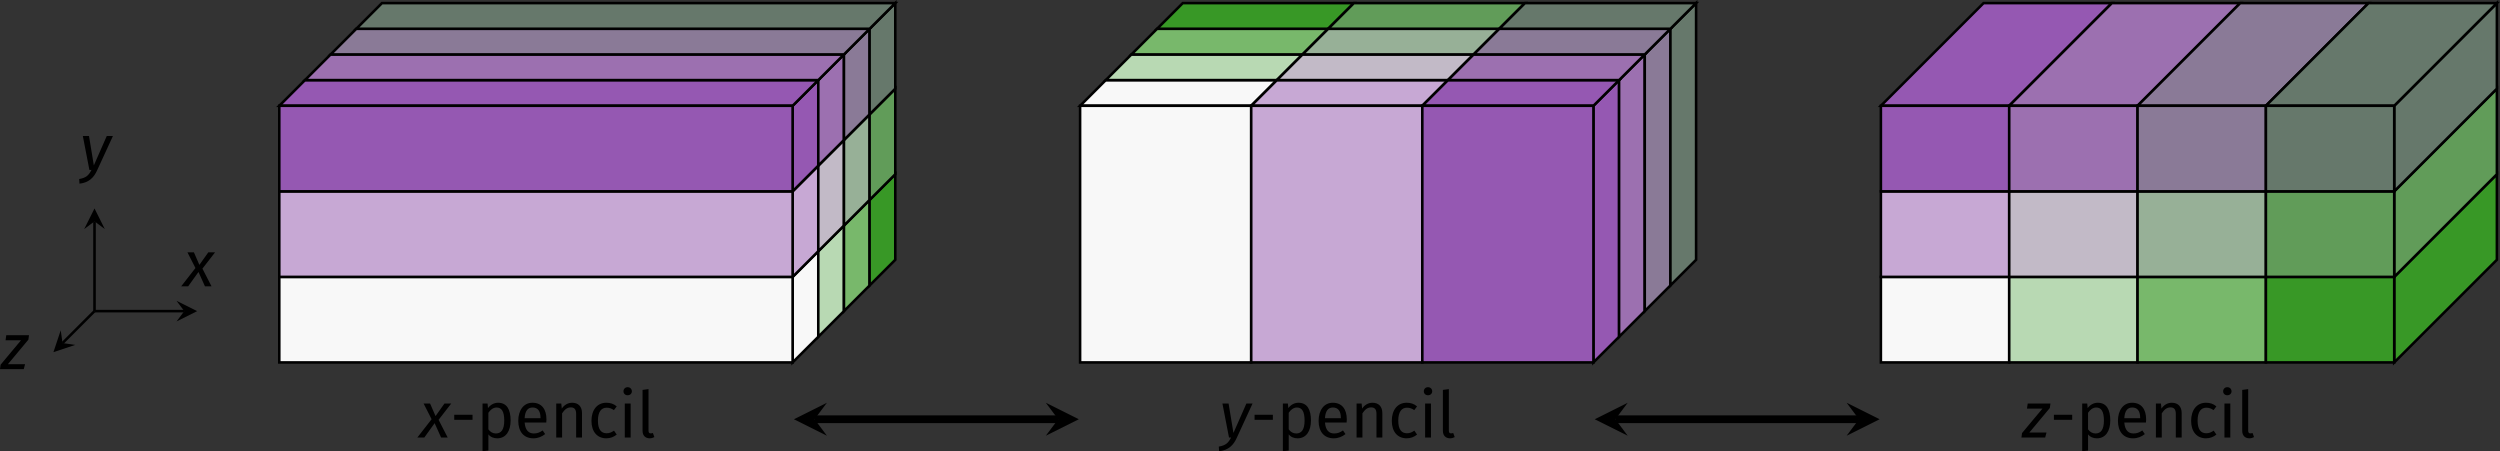 <?xml version="1.0" encoding="UTF-8" standalone="no"?>
<svg
   xmlns:dc="http://purl.org/dc/elements/1.1/"
   xmlns:cc="http://creativecommons.org/ns#"
   xmlns:rdf="http://www.w3.org/1999/02/22-rdf-syntax-ns#"
   xmlns:svg="http://www.w3.org/2000/svg"
   xmlns="http://www.w3.org/2000/svg"
   xmlns:xlink="http://www.w3.org/1999/xlink"
   xmlns:sodipodi="http://sodipodi.sourceforge.net/DTD/sodipodi-0.dtd"
   xmlns:inkscape="http://www.inkscape.org/namespaces/inkscape"
   sodipodi:docname="pencils.pdf"
   id="svg253"
   version="1.2"
   viewBox="0 0 386.547 69.772"

>
  <rect x="0" y="0" width="386.547" height="69.772" fill="#333333" stroke="none"/>
  <sodipodi:namedview
     id="namedview255"
     inkscape:window-height="480"
     inkscape:window-width="640"
     inkscape:pageshadow="2"
     inkscape:pageopacity="0"
     guidetolerance="10"
     gridtolerance="10"
     objecttolerance="10"
     borderopacity="1"
     inkscape:document-rotation="0"
     bordercolor="#666666"
     pagecolor="#ffffff" />
  <defs
     id="defs40">
    <g
       id="g38">
      <symbol
         id="glyph0-0"
         overflow="visible">
        <path
           inkscape:connector-curvature="0"
           id="path2"
           d="m 2.828,-1.609 c 0,0.219 0.188,0.406 0.406,0.406 0.25,0 0.422,-0.188 0.422,-0.406 0,-0.234 -0.172,-0.422 -0.422,-0.422 -0.219,0 -0.406,0.188 -0.406,0.422 z m -0.641,-3.25 0.391,0.281 C 2.828,-4.875 3.094,-5 3.406,-5 3.766,-5 4,-4.812 4,-4.484 4,-3.844 2.953,-3.953 2.953,-2.938 v 0.297 H 3.5 V -2.906 c 0,-0.797 1.078,-0.656 1.078,-1.625 0,-0.469 -0.375,-0.922 -1.141,-0.922 -0.5,0 -0.906,0.188 -1.25,0.594 z m -0.844,4.312 V -6.438 H 5.438 v 5.891 z M 0.797,0 h 5.188 v -6.984 h -5.188 z m 0,0"
           style="stroke:none" />
      </symbol>
      <symbol
         id="glyph0-1"
         overflow="visible">
        <path
           inkscape:connector-curvature="0"
           id="path5"
           d="M 5.406,-5.25 H 4.359 l -1.375,1.938 -0.844,-1.938 h -1 L 2.375,-2.828 0.172,0 H 1.25 l 1.594,-2.219 1,2.219 h 1.016 l -1.406,-2.734 z m 0,0"
           style="stroke:none" />
      </symbol>
      <symbol
         id="glyph0-2"
         overflow="visible">
        <path
           inkscape:connector-curvature="0"
           id="path8"
           d="M 5.422,-5.25 H 4.469 l -2,4.547 L 1.719,-5.25 H 0.766 L 1.781,0 h 0.328 c -0.438,0.828 -0.812,1.219 -1.906,1.406 L 0.25,2.125 C 1.703,1.969 2.484,1.172 2.984,0.047 Z m 0,0"
           style="stroke:none" />
      </symbol>
      <symbol
         id="glyph0-3"
         overflow="visible">
        <path
           inkscape:connector-curvature="0"
           id="path11"
           d="M 4.75,-5.25 H 1.234 L 1.125,-4.469 H 3.516 L 0.359,-0.688 0.266,0 H 3.938 L 4.141,-0.766 H 1.484 L 4.656,-4.562 Z m 0,0"
           style="stroke:none" />
      </symbol>
      <symbol
         id="glyph1-0"
         overflow="visible">
        <path
           inkscape:connector-curvature="0"
           id="path14"
           d="M 5.406,-10.469 H 1.219 V 3.484 h 4.188 z M 4.875,-9.953 V 2.969 H 1.781 V -9.953 Z M 3.234,-4.5 c -0.391,0 -0.938,0.125 -0.938,0.391 0,0.125 0.094,0.234 0.25,0.234 0.031,0 0.078,-0.016 0.125,-0.031 0.172,-0.078 0.312,-0.109 0.516,-0.109 0.5,0 0.609,0.297 0.609,0.688 0,0.531 -0.188,0.719 -0.906,0.766 v 0.844 c 0,0.141 0.125,0.234 0.25,0.234 0.125,0 0.25,-0.094 0.25,-0.234 V -2.172 C 4.062,-2.266 4.344,-2.656 4.344,-3.344 4.344,-3.953 4.094,-4.5 3.234,-4.5 Z m -0.094,3.297 c -0.203,0 -0.344,0.156 -0.344,0.359 0,0.203 0.141,0.359 0.344,0.359 0.203,0 0.344,-0.156 0.344,-0.359 0,-0.203 -0.141,-0.359 -0.344,-0.359 z m 0,0"
           style="stroke:none" />
      </symbol>
      <symbol
         id="glyph1-1"
         overflow="visible">
        <path
           inkscape:connector-curvature="0"
           id="path17"
           d="m 0.594,-2.734 h 2.828 v -0.781 H 0.594 Z m 0,0"
           style="stroke:none" />
      </symbol>
      <symbol
         id="glyph1-2"
         overflow="visible">
        <path
           inkscape:connector-curvature="0"
           id="path20"
           d="m 3.359,-5.375 c -0.594,0 -1.172,0.297 -1.562,0.828 L 1.734,-5.25 h -0.781 v 7.375 l 0.906,-0.109 v -2.5 c 0.344,0.422 0.812,0.609 1.375,0.609 1.359,0 2.062,-1.156 2.062,-2.75 0,-1.656 -0.547,-2.75 -1.938,-2.75 z m -0.344,4.75 c -0.469,0 -0.875,-0.234 -1.156,-0.641 v -2.562 c 0.281,-0.422 0.719,-0.812 1.266,-0.812 0.797,0 1.188,0.641 1.188,2.016 0,1.375 -0.453,2 -1.297,2 z m 0,0"
           style="stroke:none" />
      </symbol>
      <symbol
         id="glyph1-3"
         overflow="visible">
        <path
           inkscape:connector-curvature="0"
           id="path23"
           d="m 4.922,-2.781 c 0,-1.609 -0.75,-2.594 -2.172,-2.594 -1.359,0 -2.188,1.172 -2.188,2.797 0,1.672 0.859,2.703 2.328,2.703 0.734,0 1.312,-0.25 1.828,-0.656 L 4.328,-1.094 C 3.875,-0.766 3.484,-0.625 2.953,-0.625 c -0.75,0 -1.312,-0.469 -1.406,-1.688 h 3.344 c 0.016,-0.125 0.031,-0.297 0.031,-0.469 z M 4,-2.984 H 1.547 c 0.062,-1.172 0.531,-1.656 1.219,-1.656 0.828,0 1.234,0.562 1.234,1.594 z m 0,0"
           style="stroke:none" />
      </symbol>
      <symbol
         id="glyph1-4"
         overflow="visible">
        <path
           inkscape:connector-curvature="0"
           id="path26"
           d="m 3.422,-5.375 c -0.688,0 -1.25,0.359 -1.609,0.906 L 1.734,-5.25 H 0.953 V 0 h 0.906 v -3.734 c 0.359,-0.547 0.75,-0.922 1.344,-0.922 0.5,0 0.828,0.234 0.828,1.016 V 0 H 4.938 v -3.766 c 0,-1 -0.547,-1.609 -1.516,-1.609 z m 0,0"
           style="stroke:none" />
      </symbol>
      <symbol
         id="glyph1-5"
         overflow="visible">
        <path
           inkscape:connector-curvature="0"
           id="path29"
           d="M 2.859,-5.375 C 1.438,-5.375 0.562,-4.25 0.562,-2.578 0.562,-0.891 1.453,0.125 2.859,0.125 3.469,0.125 4,-0.078 4.469,-0.453 L 4.047,-1.062 C 3.656,-0.797 3.344,-0.656 2.906,-0.656 c -0.828,0 -1.344,-0.562 -1.344,-1.953 0,-1.359 0.516,-2 1.344,-2 0.438,0 0.766,0.125 1.125,0.375 L 4.469,-4.812 C 3.984,-5.219 3.484,-5.375 2.859,-5.375 Z m 0,0"
           style="stroke:none" />
      </symbol>
      <symbol
         id="glyph1-6"
         overflow="visible">
        <path
           inkscape:connector-curvature="0"
           id="path32"
           d="M 1.391,-7.781 C 1.016,-7.781 0.75,-7.5 0.75,-7.141 c 0,0.344 0.266,0.609 0.641,0.609 0.391,0 0.656,-0.266 0.656,-0.609 C 2.047,-7.5 1.781,-7.781 1.391,-7.781 Z M 1.859,-5.25 H 0.953 V 0 h 0.906 z m 0,0"
           style="stroke:none" />
      </symbol>
      <symbol
         id="glyph1-7"
         overflow="visible">
        <path
           inkscape:connector-curvature="0"
           id="path35"
           d="m 2,0.125 c 0.266,0 0.516,-0.078 0.719,-0.188 L 2.484,-0.703 C 2.375,-0.656 2.266,-0.641 2.141,-0.641 1.906,-0.641 1.812,-0.781 1.812,-1.062 v -6.422 l -0.922,0.125 V -1.031 C 0.891,-0.297 1.328,0.125 2,0.125 Z m 0,0"
           style="stroke:none" />
      </symbol>
    </g>
  </defs>
  <g
     transform="translate(-105.013,-83.906)"
     id="surface1">
    <path
       inkscape:connector-curvature="0"
       id="path42"
       transform="matrix(1,0,0,-1,148.197,139.947)"
       d="m -28.572,7.935 h 13.879"
       style="fill:none;stroke:#000000;stroke-width:0.399;stroke-linecap:butt;stroke-linejoin:miter;stroke-miterlimit:10;stroke-opacity:1" />
    <path
       inkscape:connector-curvature="0"
       id="path44"
       d="m 135.496,132.012 -3.188,-1.594 1.195,1.594 -1.195,1.594"
       style="fill:#000000;fill-opacity:1;fill-rule:nonzero;stroke:none" />
    <g
       id="g48"
       style="fill:#000000;fill-opacity:1">
      <use


         id="use46"
         y="128.175"
         x="132.857"
         xlink:href="#glyph0-1" />
    </g>
    <path
       inkscape:connector-curvature="0"
       id="path50"
       transform="matrix(1,0,0,-1,148.197,139.947)"
       d="M -28.572,7.935 V 21.818"
       style="fill:none;stroke:#000000;stroke-width:0.399;stroke-linecap:butt;stroke-linejoin:miter;stroke-miterlimit:10;stroke-opacity:1" />
    <path
       inkscape:connector-curvature="0"
       id="path52"
       d="m 119.625,116.137 -1.594,3.188 1.594,-1.195 1.594,1.195"
       style="fill:#000000;fill-opacity:1;fill-rule:nonzero;stroke:none" />
    <g
       id="g56"
       style="fill:#000000;fill-opacity:1">
      <use


         id="use54"
         y="110.18"
         x="117.054"
         xlink:href="#glyph0-2" />
    </g>
    <path
       inkscape:connector-curvature="0"
       id="path58"
       transform="matrix(1,0,0,-1,148.197,139.947)"
       d="m -28.572,7.935 -4.941,-4.938"
       style="fill:none;stroke:#000000;stroke-width:0.399;stroke-linecap:butt;stroke-linejoin:miter;stroke-miterlimit:10;stroke-opacity:1" />
    <path
       inkscape:connector-curvature="0"
       id="path60"
       d="m 113.273,138.359 3.383,-1.125 -1.973,-0.285 -0.281,-1.973"
       style="fill:#000000;fill-opacity:1;fill-rule:nonzero;stroke:none" />
    <g
       id="g64"
       style="fill:#000000;fill-opacity:1">
      <use


         id="use62"
         y="140.985"
         x="104.747"
         xlink:href="#glyph0-3" />
    </g>
    <path
       inkscape:connector-curvature="0"
       id="path66"
       transform="matrix(1,0,0,-1,148.197,139.947)"
       d="M 79.369,0.002 V 13.228 l 3.969,3.969 V 3.967 Z m 0,0"
       style="fill:#f8f8f8;fill-opacity:1;fill-rule:nonzero;stroke:#000000;stroke-width:0.399;stroke-linecap:butt;stroke-linejoin:miter;stroke-miterlimit:10;stroke-opacity:1" />
    <path
       inkscape:connector-curvature="0"
       id="path68"
       transform="matrix(1,0,0,-1,148.197,139.947)"
       d="M 83.338,3.967 V 17.197 l 3.969,3.969 V 7.935 Z m 0,0"
       style="fill:#b8d9b3;fill-opacity:1;fill-rule:nonzero;stroke:#000000;stroke-width:0.399;stroke-linecap:butt;stroke-linejoin:miter;stroke-miterlimit:10;stroke-opacity:1" />
    <path
       inkscape:connector-curvature="0"
       id="path70"
       transform="matrix(1,0,0,-1,148.197,139.947)"
       d="M 87.307,7.935 V 21.166 l 3.969,3.969 V 11.904 Z m 0,0"
       style="fill:#78b86b;fill-opacity:1;fill-rule:nonzero;stroke:#000000;stroke-width:0.399;stroke-linecap:butt;stroke-linejoin:miter;stroke-miterlimit:10;stroke-opacity:1" />
    <path
       inkscape:connector-curvature="0"
       id="path72"
       transform="matrix(1,0,0,-1,148.197,139.947)"
       d="M 91.276,11.904 V 25.134 l 3.969,3.969 V 15.873 Z m 0,0"
       style="fill:#389826;fill-opacity:1;fill-rule:nonzero;stroke:#000000;stroke-width:0.399;stroke-linecap:butt;stroke-linejoin:miter;stroke-miterlimit:10;stroke-opacity:1" />
    <path
       inkscape:connector-curvature="0"
       id="path74"
       transform="matrix(1,0,0,-1,148.197,139.947)"
       d="m 79.369,13.228 v 13.227 l 3.969,3.969 V 17.197 Z m 0,0"
       style="fill:#c7a8d4;fill-opacity:1;fill-rule:nonzero;stroke:#000000;stroke-width:0.399;stroke-linecap:butt;stroke-linejoin:miter;stroke-miterlimit:10;stroke-opacity:1" />
    <path
       inkscape:connector-curvature="0"
       id="path76"
       transform="matrix(1,0,0,-1,148.197,139.947)"
       d="m 83.338,17.197 v 13.227 l 3.969,3.969 V 21.166 Z m 0,0"
       style="fill:#c2bac7;fill-opacity:1;fill-rule:nonzero;stroke:#000000;stroke-width:0.399;stroke-linecap:butt;stroke-linejoin:miter;stroke-miterlimit:10;stroke-opacity:1" />
    <path
       inkscape:connector-curvature="0"
       id="path78"
       transform="matrix(1,0,0,-1,148.197,139.947)"
       d="m 87.307,21.166 v 13.227 l 3.969,3.969 V 25.134 Z m 0,0"
       style="fill:#97b097;fill-opacity:1;fill-rule:nonzero;stroke:#000000;stroke-width:0.399;stroke-linecap:butt;stroke-linejoin:miter;stroke-miterlimit:10;stroke-opacity:1" />
    <path
       inkscape:connector-curvature="0"
       id="path80"
       transform="matrix(1,0,0,-1,148.197,139.947)"
       d="m 91.276,25.134 v 13.227 l 3.969,3.969 V 29.103 Z m 0,0"
       style="fill:#619c59;fill-opacity:1;fill-rule:nonzero;stroke:#000000;stroke-width:0.399;stroke-linecap:butt;stroke-linejoin:miter;stroke-miterlimit:10;stroke-opacity:1" />
    <path
       inkscape:connector-curvature="0"
       id="path82"
       transform="matrix(1,0,0,-1,148.197,139.947)"
       d="m 79.369,26.455 v 13.23 l 3.969,3.969 V 30.424 Z m 0,0"
       style="fill:#9558b2;fill-opacity:1;fill-rule:nonzero;stroke:#000000;stroke-width:0.399;stroke-linecap:butt;stroke-linejoin:miter;stroke-miterlimit:10;stroke-opacity:1" />
    <path
       inkscape:connector-curvature="0"
       id="path84"
       transform="matrix(1,0,0,-1,148.197,139.947)"
       d="m 83.338,30.424 v 13.23 l 3.969,3.969 V 34.392 Z m 0,0"
       style="fill:#9c70b0;fill-opacity:1;fill-rule:nonzero;stroke:#000000;stroke-width:0.399;stroke-linecap:butt;stroke-linejoin:miter;stroke-miterlimit:10;stroke-opacity:1" />
    <path
       inkscape:connector-curvature="0"
       id="path86"
       transform="matrix(1,0,0,-1,148.197,139.947)"
       d="m 87.307,34.392 v 13.23 l 3.969,3.969 V 38.361 Z m 0,0"
       style="fill:#8a7a97;fill-opacity:1;fill-rule:nonzero;stroke:#000000;stroke-width:0.399;stroke-linecap:butt;stroke-linejoin:miter;stroke-miterlimit:10;stroke-opacity:1" />
    <path
       inkscape:connector-curvature="0"
       id="path88"
       transform="matrix(1,0,0,-1,148.197,139.947)"
       d="m 91.276,38.361 v 13.23 l 3.969,3.969 V 42.33 Z m 0,0"
       style="fill:#66786b;fill-opacity:1;fill-rule:nonzero;stroke:#000000;stroke-width:0.399;stroke-linecap:butt;stroke-linejoin:miter;stroke-miterlimit:10;stroke-opacity:1" />
    <path
       inkscape:connector-curvature="0"
       id="path90"
       transform="matrix(1,0,0,-1,148.197,139.947)"
       d="m -0.002,39.685 3.969,3.969 h 79.371 l -3.969,-3.969 z m 0,0"
       style="fill:#9558b2;fill-opacity:1;fill-rule:nonzero;stroke:#000000;stroke-width:0.399;stroke-linecap:butt;stroke-linejoin:miter;stroke-miterlimit:10;stroke-opacity:1" />
    <path
       inkscape:connector-curvature="0"
       id="path92"
       transform="matrix(1,0,0,-1,148.197,139.947)"
       d="m 3.967,43.654 3.969,3.969 h 79.371 l -3.969,-3.969 z m 0,0"
       style="fill:#9c70b0;fill-opacity:1;fill-rule:nonzero;stroke:#000000;stroke-width:0.399;stroke-linecap:butt;stroke-linejoin:miter;stroke-miterlimit:10;stroke-opacity:1" />
    <path
       inkscape:connector-curvature="0"
       id="path94"
       transform="matrix(1,0,0,-1,148.197,139.947)"
       d="m 7.936,47.623 3.969,3.969 h 79.371 l -3.969,-3.969 z m 0,0"
       style="fill:#8a7a97;fill-opacity:1;fill-rule:nonzero;stroke:#000000;stroke-width:0.399;stroke-linecap:butt;stroke-linejoin:miter;stroke-miterlimit:10;stroke-opacity:1" />
    <path
       inkscape:connector-curvature="0"
       id="path96"
       transform="matrix(1,0,0,-1,148.197,139.947)"
       d="m 11.905,51.592 3.969,3.969 h 79.371 l -3.969,-3.969 z m 0,0"
       style="fill:#66786b;fill-opacity:1;fill-rule:nonzero;stroke:#000000;stroke-width:0.399;stroke-linecap:butt;stroke-linejoin:miter;stroke-miterlimit:10;stroke-opacity:1" />
    <path
       inkscape:connector-curvature="0"
       id="path98"
       transform="matrix(1,0,0,-1,148.197,139.947)"
       d="M -0.002,0.002 V 13.228 H 79.369 V 0.002 Z m 0,0"
       style="fill:#f8f8f8;fill-opacity:1;fill-rule:nonzero;stroke:#000000;stroke-width:0.399;stroke-linecap:butt;stroke-linejoin:miter;stroke-miterlimit:10;stroke-opacity:1" />
    <path
       inkscape:connector-curvature="0"
       id="path100"
       transform="matrix(1,0,0,-1,148.197,139.947)"
       d="M -0.002,13.228 V 26.455 H 79.369 V 13.228 Z m 0,0"
       style="fill:#c7a8d4;fill-opacity:1;fill-rule:nonzero;stroke:#000000;stroke-width:0.399;stroke-linecap:butt;stroke-linejoin:miter;stroke-miterlimit:10;stroke-opacity:1" />
    <path
       inkscape:connector-curvature="0"
       id="path102"
       transform="matrix(1,0,0,-1,148.197,139.947)"
       d="M -0.002,26.455 V 39.685 H 79.369 V 26.455 Z m 0,0"
       style="fill:#9558b2;fill-opacity:1;fill-rule:nonzero;stroke:#000000;stroke-width:0.399;stroke-linecap:butt;stroke-linejoin:miter;stroke-miterlimit:10;stroke-opacity:1" />
    <path
       inkscape:connector-curvature="0"
       id="path104"
       transform="matrix(1,0,0,-1,148.197,139.947)"
       d="m 203.19,0.002 3.969,3.965 v 39.688 l -3.969,-3.969 z m 0,0"
       style="fill:#9558b2;fill-opacity:1;fill-rule:nonzero;stroke:#000000;stroke-width:0.399;stroke-linecap:butt;stroke-linejoin:miter;stroke-miterlimit:10;stroke-opacity:1" />
    <path
       inkscape:connector-curvature="0"
       id="path106"
       transform="matrix(1,0,0,-1,148.197,139.947)"
       d="m 207.158,3.967 3.969,3.969 v 39.688 l -3.969,-3.969 z m 0,0"
       style="fill:#9c70b0;fill-opacity:1;fill-rule:nonzero;stroke:#000000;stroke-width:0.399;stroke-linecap:butt;stroke-linejoin:miter;stroke-miterlimit:10;stroke-opacity:1" />
    <path
       inkscape:connector-curvature="0"
       id="path108"
       transform="matrix(1,0,0,-1,148.197,139.947)"
       d="m 211.127,7.935 3.969,3.969 v 39.688 l -3.969,-3.969 z m 0,0"
       style="fill:#8a7a97;fill-opacity:1;fill-rule:nonzero;stroke:#000000;stroke-width:0.399;stroke-linecap:butt;stroke-linejoin:miter;stroke-miterlimit:10;stroke-opacity:1" />
    <path
       inkscape:connector-curvature="0"
       id="path110"
       transform="matrix(1,0,0,-1,148.197,139.947)"
       d="m 215.096,11.904 3.969,3.969 v 39.688 l -3.969,-3.969 z m 0,0"
       style="fill:#66786b;fill-opacity:1;fill-rule:nonzero;stroke:#000000;stroke-width:0.399;stroke-linecap:butt;stroke-linejoin:miter;stroke-miterlimit:10;stroke-opacity:1" />
    <path
       inkscape:connector-curvature="0"
       id="path112"
       transform="matrix(1,0,0,-1,148.197,139.947)"
       d="m 123.819,39.685 h 26.457 l 3.969,3.969 h -26.457 z m 0,0"
       style="fill:#f8f8f8;fill-opacity:1;fill-rule:nonzero;stroke:#000000;stroke-width:0.399;stroke-linecap:butt;stroke-linejoin:miter;stroke-miterlimit:10;stroke-opacity:1" />
    <path
       inkscape:connector-curvature="0"
       id="path114"
       transform="matrix(1,0,0,-1,148.197,139.947)"
       d="m 127.787,43.654 h 26.457 l 3.969,3.969 h -26.457 z m 0,0"
       style="fill:#b8d9b3;fill-opacity:1;fill-rule:nonzero;stroke:#000000;stroke-width:0.399;stroke-linecap:butt;stroke-linejoin:miter;stroke-miterlimit:10;stroke-opacity:1" />
    <path
       inkscape:connector-curvature="0"
       id="path116"
       transform="matrix(1,0,0,-1,148.197,139.947)"
       d="m 131.756,47.623 h 26.457 l 3.969,3.969 h -26.457 z m 0,0"
       style="fill:#78b86b;fill-opacity:1;fill-rule:nonzero;stroke:#000000;stroke-width:0.399;stroke-linecap:butt;stroke-linejoin:miter;stroke-miterlimit:10;stroke-opacity:1" />
    <path
       inkscape:connector-curvature="0"
       id="path118"
       transform="matrix(1,0,0,-1,148.197,139.947)"
       d="m 135.725,51.592 h 26.457 l 3.969,3.969 h -26.457 z m 0,0"
       style="fill:#389826;fill-opacity:1;fill-rule:nonzero;stroke:#000000;stroke-width:0.399;stroke-linecap:butt;stroke-linejoin:miter;stroke-miterlimit:10;stroke-opacity:1" />
    <path
       inkscape:connector-curvature="0"
       id="path120"
       transform="matrix(1,0,0,-1,148.197,139.947)"
       d="m 150.276,39.685 h 26.457 l 3.969,3.969 h -26.457 z m 0,0"
       style="fill:#c7a8d4;fill-opacity:1;fill-rule:nonzero;stroke:#000000;stroke-width:0.399;stroke-linecap:butt;stroke-linejoin:miter;stroke-miterlimit:10;stroke-opacity:1" />
    <path
       inkscape:connector-curvature="0"
       id="path122"
       transform="matrix(1,0,0,-1,148.197,139.947)"
       d="m 154.244,43.654 h 26.457 l 3.969,3.969 h -26.457 z m 0,0"
       style="fill:#c2bac7;fill-opacity:1;fill-rule:nonzero;stroke:#000000;stroke-width:0.399;stroke-linecap:butt;stroke-linejoin:miter;stroke-miterlimit:10;stroke-opacity:1" />
    <path
       inkscape:connector-curvature="0"
       id="path124"
       transform="matrix(1,0,0,-1,148.197,139.947)"
       d="m 158.213,47.623 h 26.457 l 3.969,3.969 h -26.457 z m 0,0"
       style="fill:#97b097;fill-opacity:1;fill-rule:nonzero;stroke:#000000;stroke-width:0.399;stroke-linecap:butt;stroke-linejoin:miter;stroke-miterlimit:10;stroke-opacity:1" />
    <path
       inkscape:connector-curvature="0"
       id="path126"
       transform="matrix(1,0,0,-1,148.197,139.947)"
       d="m 162.182,51.592 h 26.457 l 3.969,3.969 h -26.457 z m 0,0"
       style="fill:#619c59;fill-opacity:1;fill-rule:nonzero;stroke:#000000;stroke-width:0.399;stroke-linecap:butt;stroke-linejoin:miter;stroke-miterlimit:10;stroke-opacity:1" />
    <path
       inkscape:connector-curvature="0"
       id="path128"
       transform="matrix(1,0,0,-1,148.197,139.947)"
       d="m 176.733,39.685 h 26.457 l 3.969,3.969 h -26.457 z m 0,0"
       style="fill:#9558b2;fill-opacity:1;fill-rule:nonzero;stroke:#000000;stroke-width:0.399;stroke-linecap:butt;stroke-linejoin:miter;stroke-miterlimit:10;stroke-opacity:1" />
    <path
       inkscape:connector-curvature="0"
       id="path130"
       transform="matrix(1,0,0,-1,148.197,139.947)"
       d="m 180.701,43.654 h 26.457 l 3.969,3.969 h -26.457 z m 0,0"
       style="fill:#9c70b0;fill-opacity:1;fill-rule:nonzero;stroke:#000000;stroke-width:0.399;stroke-linecap:butt;stroke-linejoin:miter;stroke-miterlimit:10;stroke-opacity:1" />
    <path
       inkscape:connector-curvature="0"
       id="path132"
       transform="matrix(1,0,0,-1,148.197,139.947)"
       d="m 184.67,47.623 h 26.457 l 3.969,3.969 h -26.457 z m 0,0"
       style="fill:#8a7a97;fill-opacity:1;fill-rule:nonzero;stroke:#000000;stroke-width:0.399;stroke-linecap:butt;stroke-linejoin:miter;stroke-miterlimit:10;stroke-opacity:1" />
    <path
       inkscape:connector-curvature="0"
       id="path134"
       transform="matrix(1,0,0,-1,148.197,139.947)"
       d="m 188.639,51.592 h 26.457 l 3.969,3.969 h -26.457 z m 0,0"
       style="fill:#66786b;fill-opacity:1;fill-rule:nonzero;stroke:#000000;stroke-width:0.399;stroke-linecap:butt;stroke-linejoin:miter;stroke-miterlimit:10;stroke-opacity:1" />
    <path
       inkscape:connector-curvature="0"
       id="path136"
       transform="matrix(1,0,0,-1,148.197,139.947)"
       d="m 123.819,0.002 h 26.457 V 39.685 h -26.457 z m 0,0"
       style="fill:#f8f8f8;fill-opacity:1;fill-rule:nonzero;stroke:#000000;stroke-width:0.399;stroke-linecap:butt;stroke-linejoin:miter;stroke-miterlimit:10;stroke-opacity:1" />
    <path
       inkscape:connector-curvature="0"
       id="path138"
       transform="matrix(1,0,0,-1,148.197,139.947)"
       d="m 150.276,0.002 h 26.457 V 39.685 h -26.457 z m 0,0"
       style="fill:#c7a8d4;fill-opacity:1;fill-rule:nonzero;stroke:#000000;stroke-width:0.399;stroke-linecap:butt;stroke-linejoin:miter;stroke-miterlimit:10;stroke-opacity:1" />
    <path
       inkscape:connector-curvature="0"
       id="path140"
       transform="matrix(1,0,0,-1,148.197,139.947)"
       d="m 176.733,0.002 h 26.457 V 39.685 h -26.457 z m 0,0"
       style="fill:#9558b2;fill-opacity:1;fill-rule:nonzero;stroke:#000000;stroke-width:0.399;stroke-linecap:butt;stroke-linejoin:miter;stroke-miterlimit:10;stroke-opacity:1" />
    <path
       inkscape:connector-curvature="0"
       id="path142"
       transform="matrix(1,0,0,-1,148.197,139.947)"
       d="M 327.006,0.002 V 13.228 l 15.875,15.875 V 15.873 Z m 0,0"
       style="fill:#389826;fill-opacity:1;fill-rule:nonzero;stroke:#000000;stroke-width:0.399;stroke-linecap:butt;stroke-linejoin:miter;stroke-miterlimit:10;stroke-opacity:1" />
    <path
       inkscape:connector-curvature="0"
       id="path144"
       transform="matrix(1,0,0,-1,148.197,139.947)"
       d="m 327.006,13.228 v 13.227 l 15.875,15.875 V 29.103 Z m 0,0"
       style="fill:#619c59;fill-opacity:1;fill-rule:nonzero;stroke:#000000;stroke-width:0.399;stroke-linecap:butt;stroke-linejoin:miter;stroke-miterlimit:10;stroke-opacity:1" />
    <path
       inkscape:connector-curvature="0"
       id="path146"
       transform="matrix(1,0,0,-1,148.197,139.947)"
       d="m 327.006,26.455 v 13.23 l 15.875,15.875 V 42.33 Z m 0,0"
       style="fill:#66786b;fill-opacity:1;fill-rule:nonzero;stroke:#000000;stroke-width:0.399;stroke-linecap:butt;stroke-linejoin:miter;stroke-miterlimit:10;stroke-opacity:1" />
    <path
       inkscape:connector-curvature="0"
       id="path148"
       transform="matrix(1,0,0,-1,148.197,139.947)"
       d="m 247.635,39.685 h 19.844 l 15.875,15.875 h -19.844 z m 0,0"
       style="fill:#9558b2;fill-opacity:1;fill-rule:nonzero;stroke:#000000;stroke-width:0.399;stroke-linecap:butt;stroke-linejoin:miter;stroke-miterlimit:10;stroke-opacity:1" />
    <path
       inkscape:connector-curvature="0"
       id="path150"
       transform="matrix(1,0,0,-1,148.197,139.947)"
       d="m 267.479,39.685 h 19.844 l 15.875,15.875 h -19.844 z m 0,0"
       style="fill:#9c70b0;fill-opacity:1;fill-rule:nonzero;stroke:#000000;stroke-width:0.399;stroke-linecap:butt;stroke-linejoin:miter;stroke-miterlimit:10;stroke-opacity:1" />
    <path
       inkscape:connector-curvature="0"
       id="path152"
       transform="matrix(1,0,0,-1,148.197,139.947)"
       d="m 287.323,39.685 h 19.844 l 15.871,15.875 h -19.84 z m 0,0"
       style="fill:#8a7a97;fill-opacity:1;fill-rule:nonzero;stroke:#000000;stroke-width:0.399;stroke-linecap:butt;stroke-linejoin:miter;stroke-miterlimit:10;stroke-opacity:1" />
    <path
       inkscape:connector-curvature="0"
       id="path154"
       transform="matrix(1,0,0,-1,148.197,139.947)"
       d="m 307.166,39.685 h 19.84 l 15.875,15.875 h -19.844 z m 0,0"
       style="fill:#66786b;fill-opacity:1;fill-rule:nonzero;stroke:#000000;stroke-width:0.399;stroke-linecap:butt;stroke-linejoin:miter;stroke-miterlimit:10;stroke-opacity:1" />
    <path
       inkscape:connector-curvature="0"
       id="path156"
       transform="matrix(1,0,0,-1,148.197,139.947)"
       d="M 247.635,0.002 V 13.228 h 19.844 V 0.002 Z m 0,0"
       style="fill:#f8f8f8;fill-opacity:1;fill-rule:nonzero;stroke:#000000;stroke-width:0.399;stroke-linecap:butt;stroke-linejoin:miter;stroke-miterlimit:10;stroke-opacity:1" />
    <path
       inkscape:connector-curvature="0"
       id="path158"
       transform="matrix(1,0,0,-1,148.197,139.947)"
       d="M 267.479,0.002 V 13.228 h 19.844 V 0.002 Z m 0,0"
       style="fill:#b8d9b3;fill-opacity:1;fill-rule:nonzero;stroke:#000000;stroke-width:0.399;stroke-linecap:butt;stroke-linejoin:miter;stroke-miterlimit:10;stroke-opacity:1" />
    <path
       inkscape:connector-curvature="0"
       id="path160"
       transform="matrix(1,0,0,-1,148.197,139.947)"
       d="M 287.323,0.002 V 13.228 h 19.844 V 0.002 Z m 0,0"
       style="fill:#78b86b;fill-opacity:1;fill-rule:nonzero;stroke:#000000;stroke-width:0.399;stroke-linecap:butt;stroke-linejoin:miter;stroke-miterlimit:10;stroke-opacity:1" />
    <path
       inkscape:connector-curvature="0"
       id="path162"
       transform="matrix(1,0,0,-1,148.197,139.947)"
       d="M 307.166,0.002 V 13.228 h 19.84 V 0.002 Z m 0,0"
       style="fill:#389826;fill-opacity:1;fill-rule:nonzero;stroke:#000000;stroke-width:0.399;stroke-linecap:butt;stroke-linejoin:miter;stroke-miterlimit:10;stroke-opacity:1" />
    <path
       inkscape:connector-curvature="0"
       id="path164"
       transform="matrix(1,0,0,-1,148.197,139.947)"
       d="m 247.635,13.228 v 13.227 h 19.844 V 13.228 Z m 0,0"
       style="fill:#c7a8d4;fill-opacity:1;fill-rule:nonzero;stroke:#000000;stroke-width:0.399;stroke-linecap:butt;stroke-linejoin:miter;stroke-miterlimit:10;stroke-opacity:1" />
    <path
       inkscape:connector-curvature="0"
       id="path166"
       transform="matrix(1,0,0,-1,148.197,139.947)"
       d="m 267.479,13.228 v 13.227 h 19.844 V 13.228 Z m 0,0"
       style="fill:#c2bac7;fill-opacity:1;fill-rule:nonzero;stroke:#000000;stroke-width:0.399;stroke-linecap:butt;stroke-linejoin:miter;stroke-miterlimit:10;stroke-opacity:1" />
    <path
       inkscape:connector-curvature="0"
       id="path168"
       transform="matrix(1,0,0,-1,148.197,139.947)"
       d="m 287.323,13.228 v 13.227 h 19.844 V 13.228 Z m 0,0"
       style="fill:#97b097;fill-opacity:1;fill-rule:nonzero;stroke:#000000;stroke-width:0.399;stroke-linecap:butt;stroke-linejoin:miter;stroke-miterlimit:10;stroke-opacity:1" />
    <path
       inkscape:connector-curvature="0"
       id="path170"
       transform="matrix(1,0,0,-1,148.197,139.947)"
       d="m 307.166,13.228 v 13.227 h 19.84 V 13.228 Z m 0,0"
       style="fill:#619c59;fill-opacity:1;fill-rule:nonzero;stroke:#000000;stroke-width:0.399;stroke-linecap:butt;stroke-linejoin:miter;stroke-miterlimit:10;stroke-opacity:1" />
    <path
       inkscape:connector-curvature="0"
       id="path172"
       transform="matrix(1,0,0,-1,148.197,139.947)"
       d="m 247.635,26.455 v 13.23 h 19.844 V 26.455 Z m 0,0"
       style="fill:#9558b2;fill-opacity:1;fill-rule:nonzero;stroke:#000000;stroke-width:0.399;stroke-linecap:butt;stroke-linejoin:miter;stroke-miterlimit:10;stroke-opacity:1" />
    <path
       inkscape:connector-curvature="0"
       id="path174"
       transform="matrix(1,0,0,-1,148.197,139.947)"
       d="m 267.479,26.455 v 13.23 h 19.844 V 26.455 Z m 0,0"
       style="fill:#9c70b0;fill-opacity:1;fill-rule:nonzero;stroke:#000000;stroke-width:0.399;stroke-linecap:butt;stroke-linejoin:miter;stroke-miterlimit:10;stroke-opacity:1" />
    <path
       inkscape:connector-curvature="0"
       id="path176"
       transform="matrix(1,0,0,-1,148.197,139.947)"
       d="m 287.323,26.455 v 13.23 h 19.844 V 26.455 Z m 0,0"
       style="fill:#8a7a97;fill-opacity:1;fill-rule:nonzero;stroke:#000000;stroke-width:0.399;stroke-linecap:butt;stroke-linejoin:miter;stroke-miterlimit:10;stroke-opacity:1" />
    <path
       inkscape:connector-curvature="0"
       id="path178"
       transform="matrix(1,0,0,-1,148.197,139.947)"
       d="m 307.166,26.455 v 13.23 h 19.84 V 26.455 Z m 0,0"
       style="fill:#66786b;fill-opacity:1;fill-rule:nonzero;stroke:#000000;stroke-width:0.399;stroke-linecap:butt;stroke-linejoin:miter;stroke-miterlimit:10;stroke-opacity:1" />
    <g
       id="g182"
       style="fill:#000000;fill-opacity:1">
      <use


         id="use180"
         y="151.553"
         x="293.258"
         xlink:href="#glyph0-2" />
    </g>
    <g
       id="g198"
       style="fill:#000000;fill-opacity:1">
      <use


         id="use184"
         y="151.553"
         x="298.399"
         xlink:href="#glyph1-1" />
      <use


         id="use186"
         y="151.553"
         x="302.414"
         xlink:href="#glyph1-2" />
      <use


         id="use188"
         y="151.553"
         x="308.332"
         xlink:href="#glyph1-3" />
      <use


         id="use190"
         y="151.553"
         x="313.811"
         xlink:href="#glyph1-4" />
      <use


         id="use192"
         y="151.553"
         x="319.649"
         xlink:href="#glyph1-5" />
      <use


         id="use194"
         y="151.553"
         x="324.411"
         xlink:href="#glyph1-6" />
      <use


         id="use196"
         y="151.553"
         x="327.221"
         xlink:href="#glyph1-7" />
    </g>
    <g
       id="g202"
       style="fill:#000000;fill-opacity:1">
      <use


         id="use200"
         y="151.553"
         x="169.372"
         xlink:href="#glyph0-1" />
    </g>
    <g
       id="g218"
       style="fill:#000000;fill-opacity:1">
      <use


         id="use204"
         y="151.553"
         x="174.652"
         xlink:href="#glyph1-1" />
      <use


         id="use206"
         y="151.553"
         x="178.667"
         xlink:href="#glyph1-2" />
      <use


         id="use208"
         y="151.553"
         x="184.585"
         xlink:href="#glyph1-3" />
      <use


         id="use210"
         y="151.553"
         x="190.064"
         xlink:href="#glyph1-4" />
      <use


         id="use212"
         y="151.553"
         x="195.902"
         xlink:href="#glyph1-5" />
      <use


         id="use214"
         y="151.553"
         x="200.664"
         xlink:href="#glyph1-6" />
      <use


         id="use216"
         y="151.553"
         x="203.474"
         xlink:href="#glyph1-7" />
    </g>
    <g
       id="g222"
       style="fill:#000000;fill-opacity:1">
      <use


         id="use220"
         y="151.553"
         x="417.299"
         xlink:href="#glyph0-3" />
    </g>
    <g
       id="g238"
       style="fill:#000000;fill-opacity:1">
      <use


         id="use224"
         y="151.553"
         x="421.991"
         xlink:href="#glyph1-1" />
      <use


         id="use226"
         y="151.553"
         x="426.006"
         xlink:href="#glyph1-2" />
      <use


         id="use228"
         y="151.553"
         x="431.924"
         xlink:href="#glyph1-3" />
      <use


         id="use230"
         y="151.553"
         x="437.403"
         xlink:href="#glyph1-4" />
      <use


         id="use232"
         y="151.553"
         x="443.241"
         xlink:href="#glyph1-5" />
      <use


         id="use234"
         y="151.553"
         x="448.003"
         xlink:href="#glyph1-6" />
      <use


         id="use236"
         y="151.553"
         x="450.813"
         xlink:href="#glyph1-7" />
    </g>
    <path
       inkscape:connector-curvature="0"
       id="path240"
       transform="matrix(1,0,0,-1,148.197,139.947)"
       d="M 82.76,-8.783 H 120.432"
       style="fill:none;stroke:#000000;stroke-width:1.196;stroke-linecap:butt;stroke-linejoin:miter;stroke-miterlimit:10;stroke-opacity:1" />
    <path
       inkscape:connector-curvature="0"
       id="path242"
       d="m 227.766,148.73 5.102,2.547 -1.91,-2.547 1.91,-2.551"
       style="fill:#000000;fill-opacity:1;fill-rule:nonzero;stroke:none" />
    <path
       inkscape:connector-curvature="0"
       id="path244"
       d="m 271.816,148.73 -5.102,-2.551 1.914,2.551 -1.914,2.547"
       style="fill:#000000;fill-opacity:1;fill-rule:nonzero;stroke:none" />
    <path
       inkscape:connector-curvature="0"
       id="path246"
       transform="matrix(1,0,0,-1,148.197,139.947)"
       d="m 206.576,-8.783 h 37.672"
       style="fill:none;stroke:#000000;stroke-width:1.196;stroke-linecap:butt;stroke-linejoin:miter;stroke-miterlimit:10;stroke-opacity:1" />
    <path
       inkscape:connector-curvature="0"
       id="path248"
       d="m 351.586,148.73 5.102,2.547 -1.914,-2.547 1.914,-2.551"
       style="fill:#000000;fill-opacity:1;fill-rule:nonzero;stroke:none" />
    <path
       inkscape:connector-curvature="0"
       id="path250"
       d="m 395.633,148.73 -5.098,-2.551 1.91,2.551 -1.91,2.547"
       style="fill:#000000;fill-opacity:1;fill-rule:nonzero;stroke:none" />
  </g>
</svg>
